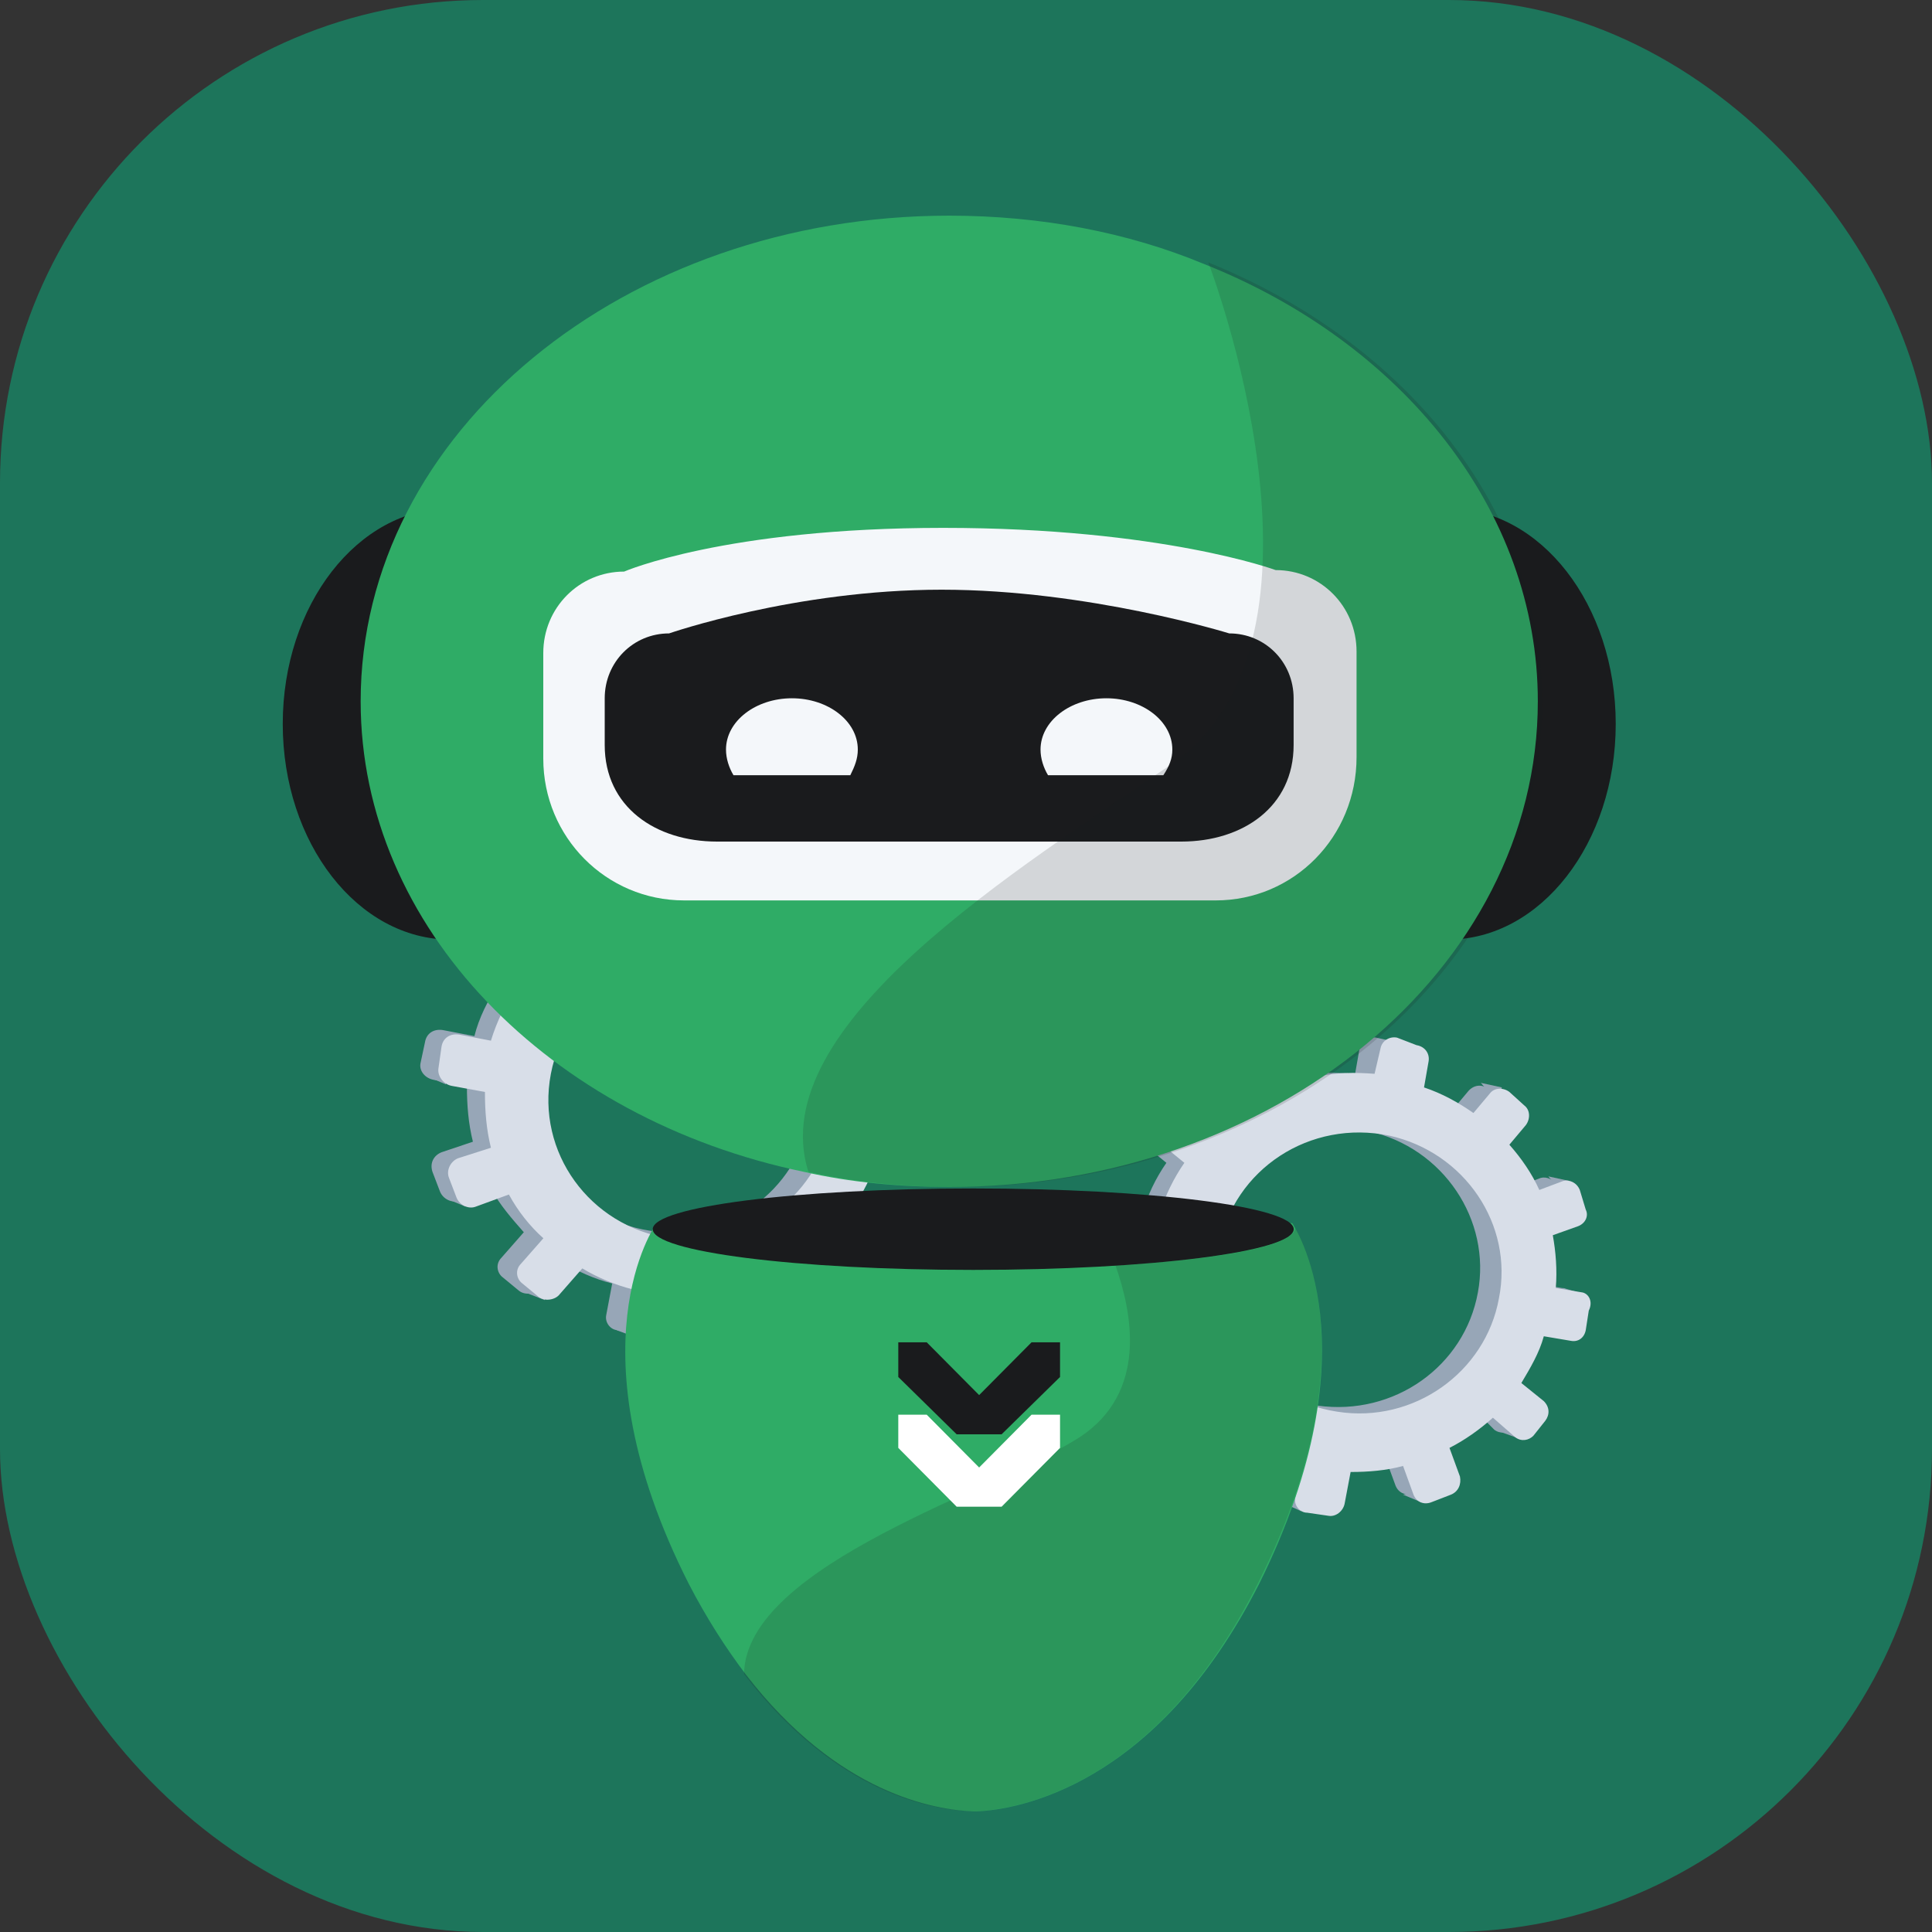 <svg width="40" height="40" viewBox="0 0 40 40" fill="none" xmlns="http://www.w3.org/2000/svg">
<rect x="0" y="0" width="40" height="40" fill="#333333" stroke="none"/>
<rect width="40" height="40" rx="10" fill="#1D755B"/>
<mask id="mask0" style="mask-type:alpha" maskUnits="userSpaceOnUse" x="0" y="0" width="40" height="40">
<rect width="40" height="40" rx="10" fill="#2C965B"/>
</mask>
<g mask="url(#mask0)">
<path d="M32.335 26.667L31.777 26.573C31.808 26.198 31.777 25.823 31.715 25.48L32.211 25.293C32.366 25.23 32.428 25.074 32.366 24.949L32.242 24.575C32.18 24.418 32.025 24.356 31.901 24.387L31.405 24.575C31.25 24.231 31.032 23.919 30.816 23.638L31.157 23.232C31.25 23.107 31.25 22.951 31.126 22.826L30.816 22.545C30.692 22.451 30.536 22.451 30.412 22.576L30.071 22.982C29.761 22.763 29.42 22.576 29.048 22.451L29.141 21.92C29.172 21.764 29.079 21.608 28.924 21.577L28.49 21.483C28.335 21.452 28.18 21.546 28.149 21.702L28.056 22.233C27.653 22.201 27.25 22.201 26.877 22.264L26.691 21.733C26.629 21.577 26.474 21.483 26.288 21.546L25.854 21.67C25.699 21.733 25.606 21.889 25.668 22.045L25.854 22.607C25.482 22.763 25.141 22.982 24.862 23.263L24.397 22.857C24.273 22.732 24.056 22.763 23.932 22.888L23.622 23.232C23.497 23.357 23.529 23.544 23.652 23.669L24.149 24.075C23.932 24.387 23.746 24.762 23.652 25.137L23.001 24.918C22.815 24.887 22.66 24.98 22.629 25.168L22.567 25.605C22.536 25.761 22.66 25.917 22.846 25.948L23.529 26.073C23.529 26.479 23.559 26.854 23.652 27.229L23.001 27.447C22.846 27.51 22.753 27.666 22.815 27.853L22.97 28.259C23.032 28.415 23.218 28.509 23.373 28.447L24.056 28.197C24.242 28.54 24.49 28.821 24.738 29.102L24.273 29.633C24.149 29.758 24.18 29.945 24.304 30.039L24.645 30.32C24.769 30.414 24.986 30.383 25.079 30.258L25.544 29.727C25.854 29.914 26.195 30.07 26.567 30.164L26.443 30.82C26.412 30.976 26.536 31.132 26.691 31.132L27.125 31.195C27.28 31.226 27.436 31.101 27.467 30.945L27.591 30.289C27.963 30.289 28.335 30.258 28.676 30.164L28.893 30.757C28.955 30.913 29.11 30.976 29.265 30.913L29.668 30.757C29.823 30.695 29.885 30.539 29.854 30.383L29.637 29.789C29.947 29.633 30.257 29.415 30.505 29.165L30.939 29.602C31.064 29.696 31.219 29.664 31.312 29.571L31.56 29.259C31.653 29.134 31.653 28.977 31.529 28.884L31.095 28.509C31.281 28.228 31.436 27.884 31.56 27.541L32.118 27.635C32.273 27.666 32.397 27.572 32.428 27.416L32.49 27.01C32.552 26.823 32.459 26.667 32.335 26.667ZM27.28 29.102C25.668 28.852 24.552 27.354 24.831 25.73C25.141 24.106 26.722 23.076 28.335 23.419C29.885 23.763 30.878 25.262 30.598 26.76C30.319 28.291 28.862 29.321 27.28 29.102Z" fill="#97A6B7"/>
<path d="M26.847 21.546L26.444 21.452L26.258 21.796L26.847 21.546Z" fill="#97A6B7"/>
<path d="M30.66 22.42L31.094 22.514L31.032 22.857L30.66 22.42Z" fill="#97A6B7"/>
<path d="M32.057 24.356L32.491 24.45L32.336 24.7L32.057 24.356Z" fill="#97A6B7"/>
<path d="M32.365 26.667L32.799 26.792L32.613 26.979L32.365 26.667Z" fill="#97A6B7"/>
<path d="M31.033 29.634L31.467 29.79L31.56 29.446L31.033 29.634Z" fill="#97A6B7"/>
<path d="M29.049 30.945L29.421 31.101L29.514 30.82L29.049 30.945Z" fill="#97A6B7"/>
<path d="M26.939 31.288L26.598 31.132L27.001 30.758L26.939 31.288Z" fill="#97A6B7"/>
<path d="M25.11 30.539L24.707 30.383L25.11 30.039V30.539Z" fill="#97A6B7"/>
<path d="M24.18 22.701L24.614 22.795L24.397 23.076L24.18 22.701Z" fill="#97A6B7"/>
<path d="M22.691 25.918L23.095 26.042L23.125 25.699L22.691 25.918Z" fill="#97A6B7"/>
<path d="M23.094 28.447L23.466 28.572L23.559 28.322L23.094 28.447Z" fill="#97A6B7"/>
<path d="M32.77 26.76L32.211 26.667C32.242 26.292 32.211 25.917 32.149 25.574L32.676 25.386C32.831 25.324 32.894 25.168 32.831 25.043L32.708 24.637C32.645 24.481 32.49 24.418 32.366 24.45L31.87 24.637C31.715 24.293 31.498 23.981 31.25 23.7L31.591 23.294C31.684 23.169 31.684 22.982 31.56 22.888L31.25 22.607C31.126 22.514 30.94 22.514 30.847 22.638L30.506 23.044C30.196 22.826 29.855 22.638 29.483 22.514L29.576 21.983C29.607 21.826 29.514 21.67 29.328 21.639L28.924 21.483C28.769 21.452 28.614 21.546 28.583 21.702L28.459 22.232C28.056 22.201 27.653 22.201 27.25 22.295L27.064 21.764C27.002 21.608 26.816 21.514 26.661 21.546L26.227 21.67C26.072 21.733 25.979 21.889 26.041 22.045L26.258 22.607C25.886 22.763 25.544 23.013 25.234 23.263L24.769 22.857C24.645 22.732 24.428 22.763 24.304 22.888L23.994 23.232C23.87 23.357 23.901 23.544 24.025 23.669L24.521 24.075C24.304 24.387 24.118 24.762 23.994 25.168L23.343 25.043C23.157 25.012 23.002 25.105 22.971 25.293L22.878 25.73C22.847 25.886 22.971 26.073 23.157 26.105L23.839 26.23C23.839 26.635 23.87 27.01 23.963 27.385L23.312 27.603C23.157 27.666 23.064 27.853 23.126 28.009L23.281 28.415C23.343 28.572 23.529 28.665 23.684 28.603L24.366 28.353C24.552 28.696 24.8 29.009 25.079 29.259L24.614 29.789C24.49 29.914 24.521 30.102 24.645 30.195L24.986 30.476C25.11 30.57 25.328 30.539 25.421 30.414L25.886 29.883C26.196 30.07 26.568 30.227 26.94 30.32L26.816 31.007C26.785 31.163 26.909 31.319 27.064 31.319L27.498 31.382C27.653 31.413 27.808 31.288 27.839 31.132L27.963 30.476C28.335 30.476 28.707 30.445 29.049 30.351L29.265 30.945C29.328 31.101 29.483 31.163 29.638 31.101L30.041 30.945C30.196 30.882 30.258 30.726 30.227 30.57L30.01 29.977C30.32 29.82 30.63 29.602 30.909 29.352L31.374 29.758C31.498 29.852 31.653 29.821 31.746 29.727L31.994 29.415C32.087 29.29 32.087 29.134 31.963 29.009L31.498 28.634C31.684 28.322 31.87 28.009 31.963 27.666L32.521 27.76C32.676 27.791 32.8 27.697 32.831 27.541L32.894 27.135C32.986 26.948 32.894 26.792 32.77 26.76ZM27.684 29.227C26.041 28.977 24.924 27.447 25.234 25.823C25.544 24.2 27.126 23.169 28.769 23.513C30.32 23.856 31.343 25.355 31.033 26.885C30.754 28.415 29.265 29.477 27.684 29.227Z" fill="#D8DEE8"/>
<path d="M18.474 23.045L17.915 22.951C17.946 22.576 17.915 22.201 17.853 21.858L18.349 21.671C18.505 21.608 18.567 21.452 18.505 21.327L18.381 20.952C18.319 20.796 18.163 20.734 18.04 20.765L17.543 20.952C17.388 20.609 17.171 20.297 16.954 20.016L17.295 19.61C17.388 19.485 17.388 19.329 17.264 19.204L16.954 18.923C16.83 18.829 16.675 18.829 16.551 18.954L16.21 19.36C15.9 19.141 15.559 18.954 15.187 18.829L15.28 18.298C15.311 18.142 15.218 17.986 15.063 17.955L14.629 17.861C14.473 17.83 14.318 17.923 14.287 18.08L14.194 18.61C13.791 18.579 13.388 18.579 13.016 18.642L12.83 18.048C12.768 17.892 12.613 17.799 12.427 17.861L12.024 17.986C11.869 18.048 11.776 18.204 11.838 18.361L12.024 18.923C11.652 19.079 11.311 19.297 11.032 19.578L10.566 19.172C10.442 19.048 10.225 19.079 10.101 19.204L9.791 19.547C9.667 19.672 9.698 19.86 9.822 19.984L10.318 20.39C10.101 20.703 9.915 21.077 9.822 21.452L9.171 21.327C8.985 21.296 8.83 21.39 8.799 21.577L8.706 22.014C8.675 22.17 8.799 22.326 8.985 22.358L9.667 22.483C9.667 22.889 9.698 23.263 9.791 23.638L9.14 23.857C8.985 23.919 8.892 24.075 8.954 24.262L9.109 24.668C9.171 24.825 9.357 24.918 9.512 24.856L10.163 24.606C10.349 24.949 10.597 25.23 10.845 25.512L10.38 26.042C10.256 26.167 10.287 26.355 10.411 26.448L10.752 26.729C10.877 26.823 11.094 26.792 11.187 26.667L11.652 26.136C11.962 26.323 12.303 26.48 12.675 26.573L12.551 27.229C12.52 27.385 12.644 27.541 12.799 27.541L13.233 27.604C13.388 27.635 13.543 27.51 13.574 27.354L13.698 26.698C14.07 26.698 14.443 26.667 14.784 26.573L15.001 27.166C15.063 27.323 15.218 27.385 15.373 27.323L15.776 27.166C15.931 27.104 15.993 26.948 15.962 26.792L15.745 26.23C16.055 26.074 16.365 25.855 16.613 25.605L17.078 25.98C17.202 26.074 17.357 26.042 17.45 25.949L17.698 25.636C17.791 25.512 17.791 25.355 17.667 25.262L17.233 24.887C17.419 24.606 17.574 24.262 17.698 23.919L18.256 24.013C18.412 24.044 18.536 23.95 18.567 23.794L18.629 23.388C18.722 23.232 18.629 23.076 18.474 23.045ZM13.45 25.48C11.838 25.23 10.722 23.732 11.001 22.108C11.311 20.484 12.892 19.453 14.505 19.797C16.055 20.14 17.047 21.639 16.768 23.138C16.489 24.668 15.032 25.73 13.45 25.48Z" fill="#97A6B7"/>
<path d="M12.986 17.923L12.614 17.861L12.396 18.173L12.986 17.923Z" fill="#97A6B7"/>
<path d="M16.799 18.829L17.264 18.923L17.202 19.266L16.799 18.829Z" fill="#97A6B7"/>
<path d="M18.225 20.765L18.659 20.859L18.504 21.077L18.225 20.765Z" fill="#97A6B7"/>
<path d="M18.504 23.076L18.969 23.17L18.752 23.388L18.504 23.076Z" fill="#97A6B7"/>
<path d="M17.172 26.042L17.606 26.167L17.73 25.824L17.172 26.042Z" fill="#97A6B7"/>
<path d="M15.217 27.354L15.589 27.479L15.682 27.198L15.217 27.354Z" fill="#97A6B7"/>
<path d="M13.109 27.666L12.768 27.541L13.171 27.135L13.109 27.666Z" fill="#97A6B7"/>
<path d="M11.28 26.917L10.877 26.761L11.249 26.448L11.28 26.917Z" fill="#97A6B7"/>
<path d="M10.35 19.079L10.784 19.172L10.536 19.453L10.35 19.079Z" fill="#97A6B7"/>
<path d="M8.861 22.295L9.233 22.451L9.264 22.108L8.861 22.295Z" fill="#97A6B7"/>
<path d="M9.264 24.825L9.636 24.981L9.698 24.731L9.264 24.825Z" fill="#97A6B7"/>
<path d="M18.909 23.169L18.351 23.076C18.381 22.701 18.351 22.326 18.288 21.983L18.816 21.796C18.971 21.733 19.033 21.577 18.971 21.452L18.847 21.046C18.785 20.89 18.63 20.828 18.506 20.859L18.009 21.046C17.854 20.703 17.637 20.39 17.389 20.109L17.73 19.703C17.823 19.578 17.823 19.391 17.699 19.297L17.389 19.016C17.265 18.923 17.079 18.923 16.986 19.048L16.645 19.454C16.335 19.235 15.994 19.048 15.622 18.923L15.715 18.392C15.746 18.236 15.653 18.08 15.467 18.048L15.033 17.955C14.877 17.923 14.723 18.017 14.691 18.173L14.598 18.704C14.195 18.673 13.792 18.673 13.389 18.767L13.203 18.236C13.141 18.08 12.955 17.986 12.8 18.017L12.397 18.048C12.242 18.111 12.149 18.267 12.211 18.423L12.428 18.985C12.056 19.141 11.715 19.391 11.405 19.641L10.94 19.235C10.815 19.11 10.598 19.141 10.474 19.266L10.164 19.61C10.04 19.735 10.071 19.922 10.195 20.047L10.691 20.453C10.474 20.765 10.288 21.14 10.164 21.546L9.513 21.421C9.327 21.39 9.172 21.483 9.141 21.671L9.079 22.108C9.048 22.264 9.172 22.451 9.358 22.483L10.04 22.608C10.04 23.013 10.071 23.388 10.164 23.763L9.482 23.981C9.327 24.044 9.234 24.231 9.296 24.387L9.451 24.793C9.513 24.95 9.699 25.043 9.854 24.981L10.536 24.731C10.722 25.074 10.97 25.387 11.25 25.637L10.784 26.167C10.66 26.292 10.691 26.48 10.815 26.573L11.156 26.854C11.281 26.948 11.498 26.917 11.591 26.792L12.056 26.261C12.366 26.448 12.738 26.605 13.11 26.698L12.986 27.385C12.955 27.541 13.079 27.697 13.234 27.697L13.668 27.76C13.823 27.791 13.978 27.666 14.009 27.51L14.133 26.854C14.505 26.854 14.877 26.823 15.219 26.729L15.436 27.323C15.498 27.479 15.653 27.541 15.808 27.479L16.211 27.323C16.366 27.26 16.428 27.104 16.397 26.948L16.18 26.355C16.49 26.198 16.8 25.98 17.079 25.73L17.544 26.136C17.668 26.23 17.823 26.198 17.916 26.105L18.164 25.793C18.258 25.668 18.258 25.512 18.133 25.387L17.668 25.012C17.854 24.7 18.04 24.387 18.133 24.044L18.692 24.138C18.847 24.169 18.971 24.075 19.002 23.919L19.064 23.513C19.157 23.326 19.064 23.201 18.909 23.169ZM13.854 25.637C12.211 25.387 11.095 23.857 11.405 22.233C11.715 20.609 13.296 19.578 14.94 19.922C16.49 20.265 17.513 21.764 17.203 23.294C16.893 24.825 15.436 25.855 13.854 25.637Z" fill="#D8DEE8"/>
<path d="M26.072 32.787C23.932 37.003 21.048 37.471 20.211 37.503C20.211 37.503 20.242 37.503 20.18 37.503C20.118 37.503 20.149 37.503 20.149 37.503C19.374 37.471 17.358 37.159 15.436 34.661C15.033 34.13 14.63 33.506 14.258 32.787C11.777 27.885 13.575 25.355 13.575 25.355L20.118 25.324H20.149H20.18H22.971H26.754C26.754 25.324 28.521 27.854 26.072 32.787Z" fill="#2FAC66"/>
<path d="M20.149 26.292C23.814 26.292 26.785 25.915 26.785 25.449C26.785 24.983 23.814 24.606 20.149 24.606C16.485 24.606 13.514 24.983 13.514 25.449C13.514 25.915 16.485 26.292 20.149 26.292Z" fill="#1A1B1D"/>
<path opacity="0.15" d="M26.815 25.418C26.815 25.793 25.296 26.074 23.094 26.198C23.436 27.166 23.777 28.822 22.35 29.758C20.707 30.82 15.435 32.381 15.404 34.661C17.327 37.159 19.311 37.471 20.118 37.503C20.118 37.503 20.087 37.503 20.149 37.503C20.211 37.503 20.18 37.503 20.18 37.503C21.048 37.471 23.932 37.003 26.04 32.787C28.273 28.353 27.064 25.855 26.815 25.418Z" fill="#1A1B1D"/>
<path d="M9.326 19.453C11.245 19.453 12.799 17.454 12.799 14.988C12.799 12.522 11.245 10.523 9.326 10.523C7.408 10.523 5.854 12.522 5.854 14.988C5.854 17.454 7.408 19.453 9.326 19.453Z" fill="#1A1B1D"/>
<path d="M29.979 19.453C31.897 19.453 33.452 17.454 33.452 14.988C33.452 12.522 31.897 10.523 29.979 10.523C28.061 10.523 26.506 12.522 26.506 14.988C26.506 17.454 28.061 19.453 29.979 19.453Z" fill="#1A1B1D"/>
<path d="M31.839 14.52C31.839 20.078 26.382 24.575 19.653 24.575C18.63 24.575 17.607 24.481 16.645 24.262C11.374 23.169 7.467 19.204 7.467 14.52C7.467 8.961 12.924 4.465 19.653 4.465C21.545 4.465 23.343 4.808 24.924 5.464C29.018 7.088 31.839 10.554 31.839 14.52Z" fill="#2FAC66"/>
<path d="M25.171 18.642H14.163C12.55 18.642 11.248 17.33 11.248 15.706V13.52C11.248 12.584 11.992 11.834 12.922 11.834C12.922 11.834 15 10.929 19.527 10.929C24.055 10.929 26.411 11.803 26.411 11.803C27.341 11.803 28.086 12.552 28.086 13.489V15.675C28.086 17.33 26.783 18.642 25.171 18.642Z" fill="#F4F7FA"/>
<path d="M24.458 17.424H14.845C13.574 17.424 12.52 16.706 12.52 15.425V14.457C12.52 13.708 13.109 13.114 13.853 13.114C13.853 13.114 16.458 12.209 19.496 12.209C22.535 12.209 25.45 13.114 25.45 13.114C26.194 13.114 26.783 13.708 26.783 14.457V15.425C26.783 16.706 25.729 17.424 24.458 17.424Z" fill="#1A1B1D"/>
<path d="M17.76 15.519C17.76 14.926 17.14 14.457 16.396 14.457C15.651 14.457 15.031 14.926 15.031 15.519C15.031 15.706 15.093 15.894 15.186 16.05H17.605C17.698 15.863 17.76 15.706 17.76 15.519Z" fill="#F4F7FA"/>
<path d="M24.272 15.519C24.272 14.926 23.651 14.457 22.907 14.457C22.163 14.457 21.543 14.926 21.543 15.519C21.543 15.706 21.605 15.894 21.698 16.05H24.086C24.21 15.862 24.272 15.706 24.272 15.519Z" fill="#F4F7FA"/>
<path opacity="0.15" d="M31.931 14.52C31.931 20.078 26.473 24.575 19.744 24.575C18.721 24.575 17.698 24.481 16.737 24.262C15.775 21.233 21.14 17.955 24.241 15.831C28.024 13.239 25.016 5.433 25.016 5.433C29.109 7.088 31.931 10.554 31.931 14.52Z" fill="#1A1B1D"/>
<path d="M21.947 28.509V27.791H21.357L20.272 28.884L19.187 27.791H18.598V28.509L19.807 29.696H20.737L21.947 28.509Z" fill="#1A1B1D"/>
<path d="M21.947 29.977V29.29H21.357L20.272 30.383L19.187 29.29H18.598V29.977L19.807 31.195H20.737L21.947 29.977Z" fill="white"/>
</g>
</svg>
